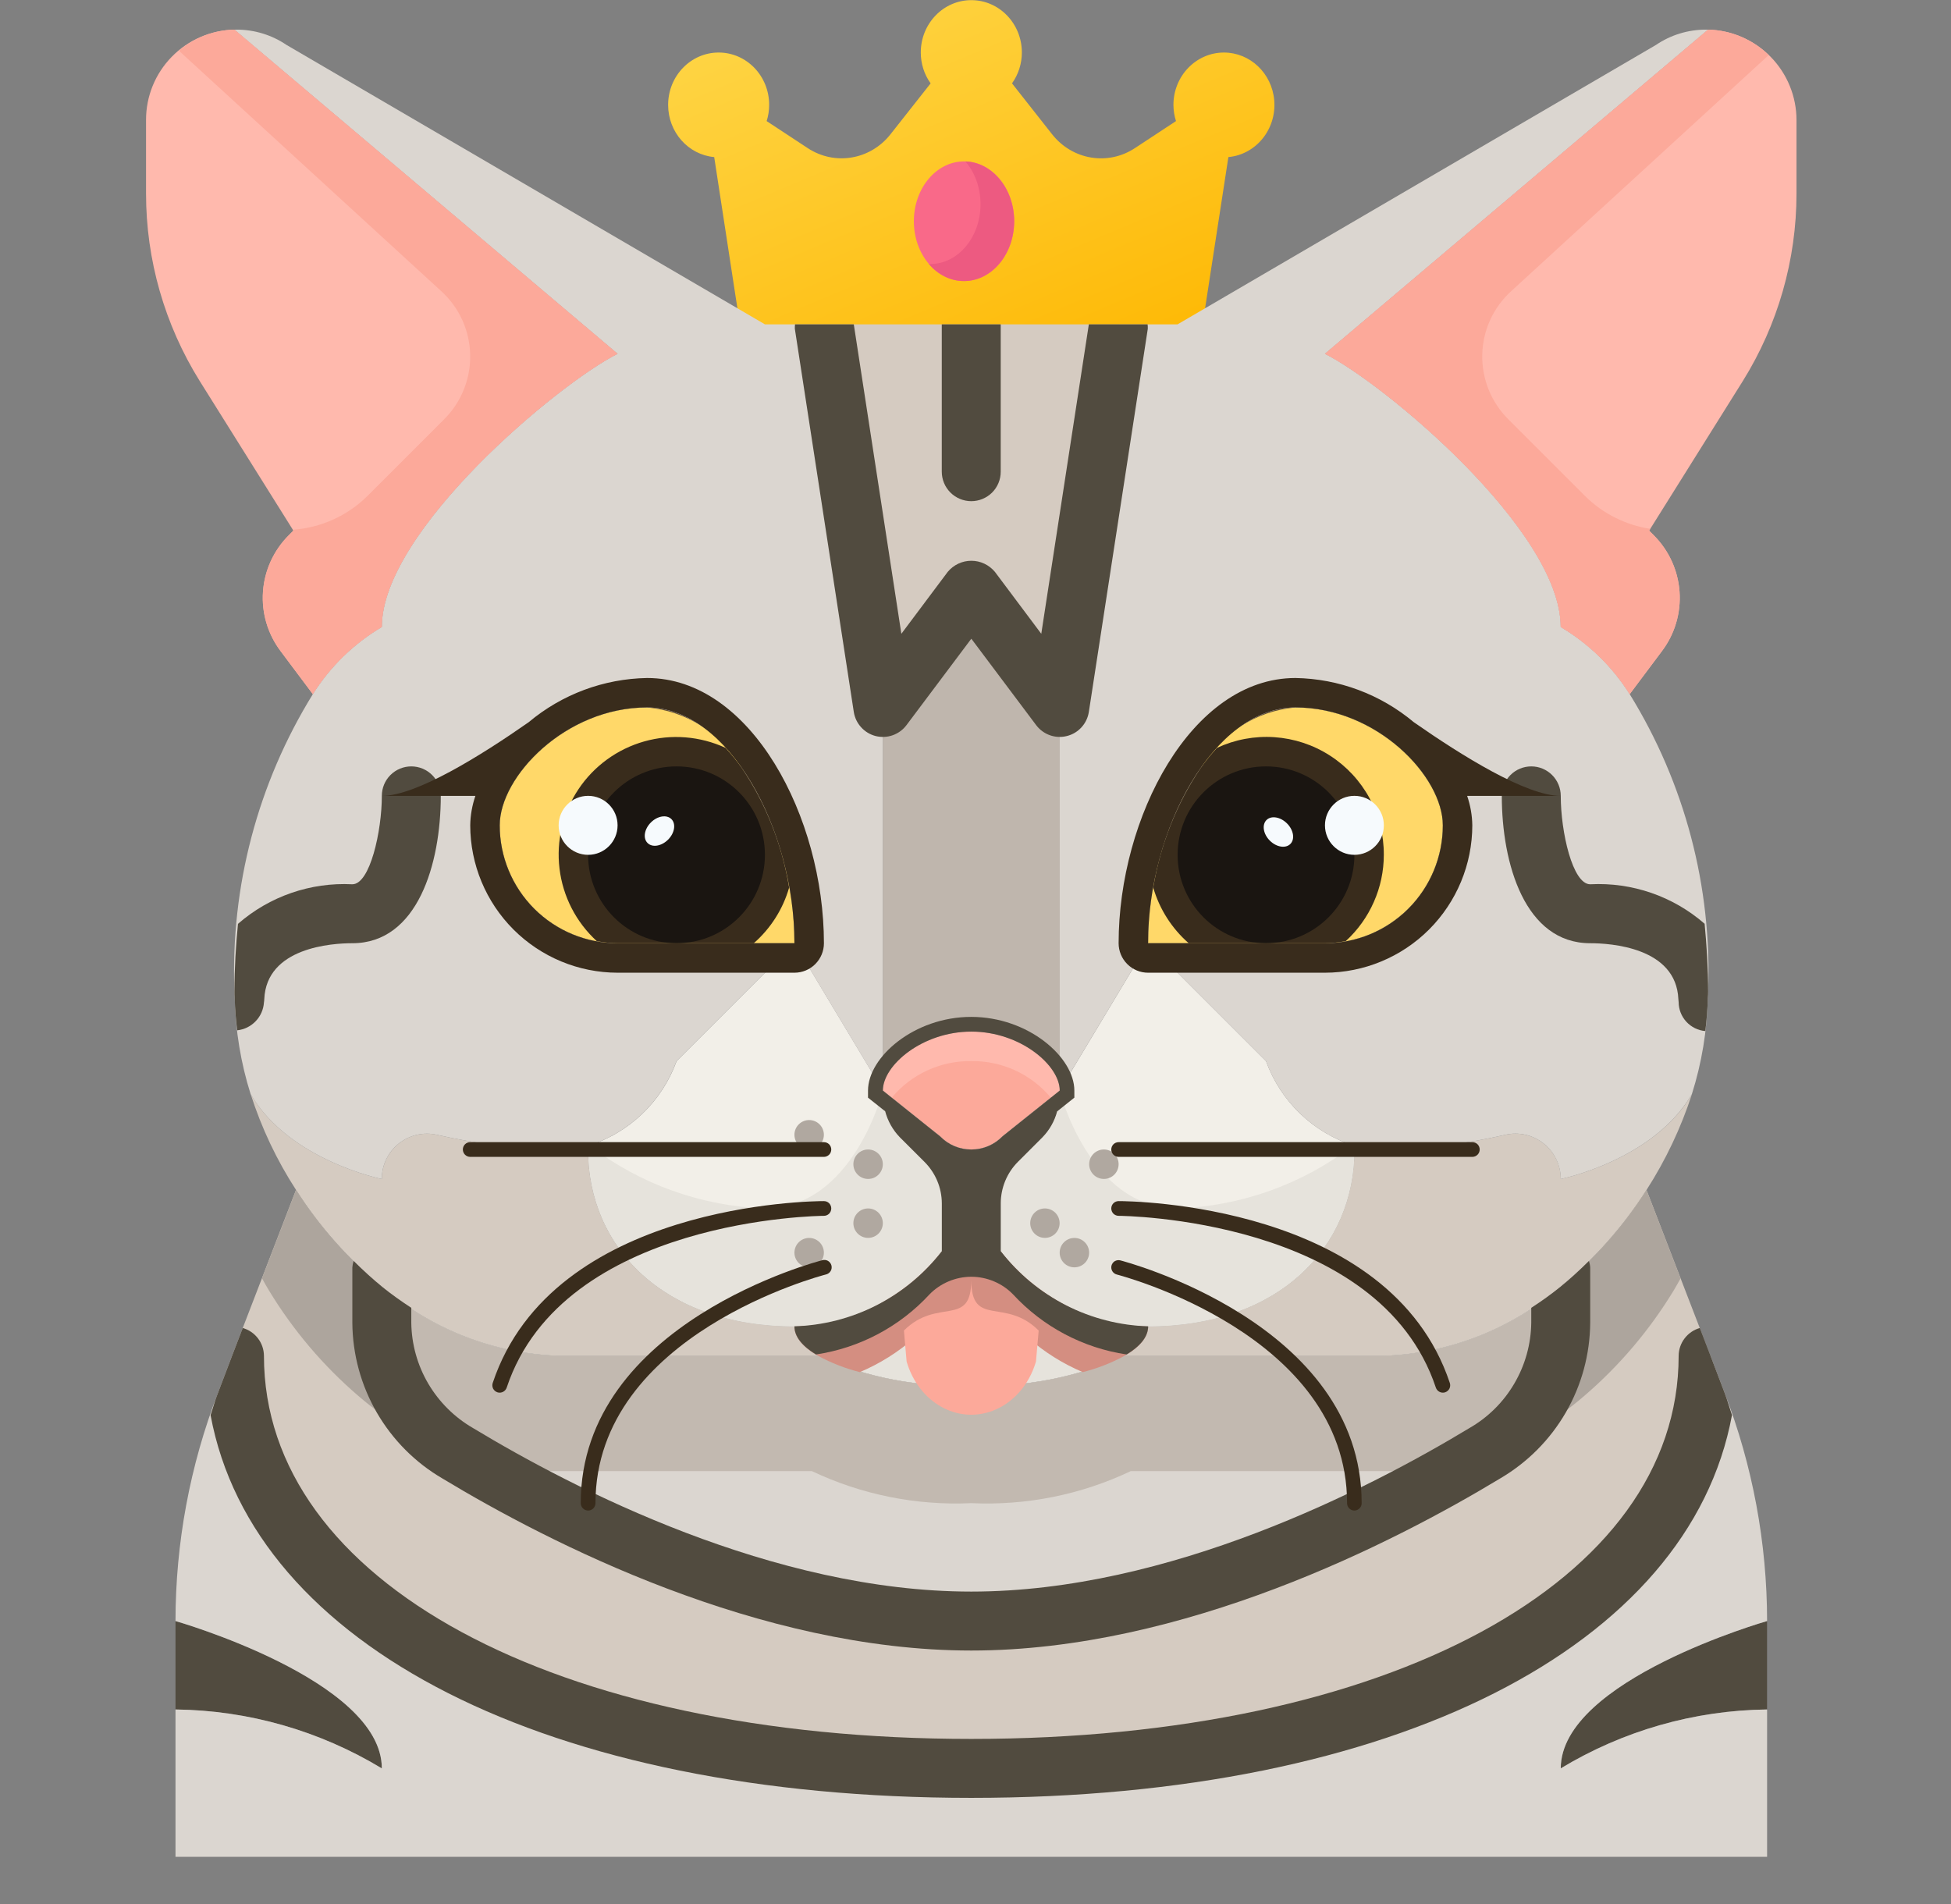 <svg width="42" height="41" viewBox="0 0 42 41" fill="none" xmlns="http://www.w3.org/2000/svg">
<rect x="0" y="0" width="42" height="41" fill="#808080" stroke="none"/>
<g clip-path="url(#clip0)">
<path fill-rule="evenodd" clip-rule="evenodd" d="M25.261 2.259C25.261 1.636 25.748 1.131 26.349 1.131C26.912 1.132 27.38 1.577 27.431 2.158C27.484 2.778 27.043 3.326 26.444 3.382L25.765 7.789C25.742 7.933 25.581 8.014 25.448 7.966C24.674 7.685 22.93 7.508 20.908 7.508C18.886 7.508 17.142 7.684 16.367 7.965C16.234 8.014 16.073 7.932 16.051 7.788L15.375 3.382C14.814 3.331 14.383 2.843 14.383 2.259C14.383 1.636 14.87 1.131 15.471 1.131C16.072 1.131 16.559 1.636 16.558 2.259C16.558 2.377 16.54 2.495 16.504 2.607L17.387 3.188C17.968 3.571 18.733 3.444 19.169 2.892L20.034 1.795C19.896 1.603 19.822 1.37 19.822 1.131C19.822 0.508 20.309 0.003 20.91 0.003C21.511 0.003 21.998 0.508 21.998 1.131C21.998 1.37 21.923 1.603 21.786 1.795L22.65 2.892C23.087 3.445 23.852 3.572 24.433 3.188L25.316 2.607C25.28 2.495 25.262 2.377 25.261 2.259Z" fill="url(#paint0_linear)"/>
<path d="M20.753 6.051C20.157 6.051 19.673 5.475 19.673 4.763C19.673 4.052 20.157 3.475 20.753 3.475C21.35 3.475 21.834 4.052 21.834 4.763C21.834 5.475 21.35 6.051 20.753 6.051Z" fill="#F96989"/>
<path d="M20.027 5.684C20.624 5.684 21.108 5.107 21.108 4.396C21.108 4.035 20.983 3.709 20.783 3.475C21.365 3.496 21.831 4.064 21.831 4.763C21.831 5.474 21.348 6.051 20.751 6.051C20.457 6.051 20.19 5.911 19.995 5.683C20.006 5.684 20.016 5.684 20.027 5.684Z" fill="#ED5A81"/>
<path d="M27.888 15.231C29.639 15.231 31.061 16.716 31.061 17.769C31.061 18.442 30.793 19.088 30.317 19.564C29.841 20.04 29.196 20.307 28.523 20.307H27.254C27.63 20.307 27.998 20.195 28.311 19.986C28.624 19.777 28.868 19.48 29.012 19.132C29.156 18.784 29.194 18.401 29.121 18.032C29.047 17.663 28.866 17.324 28.6 17.058C28.334 16.791 27.994 16.61 27.625 16.537C27.256 16.463 26.873 16.501 26.525 16.645C26.177 16.789 25.88 17.033 25.671 17.346C25.462 17.659 25.35 18.027 25.35 18.404C25.35 18.908 25.551 19.392 25.908 19.75C26.265 20.106 26.749 20.307 27.254 20.307H24.716C24.716 17.852 26.137 15.231 27.888 15.231Z" fill="#675235"/>
<path d="M13.929 15.231C15.68 15.231 17.102 17.852 17.102 20.307H14.564C14.94 20.307 15.308 20.195 15.621 19.986C15.934 19.777 16.178 19.48 16.322 19.132C16.466 18.784 16.504 18.401 16.431 18.032C16.357 17.663 16.176 17.324 15.91 17.058C15.643 16.791 15.304 16.61 14.935 16.537C14.566 16.463 14.183 16.501 13.835 16.645C13.488 16.789 13.19 17.033 12.981 17.346C12.772 17.659 12.66 18.027 12.66 18.404C12.66 18.908 12.861 19.392 13.218 19.75C13.575 20.106 14.059 20.307 14.564 20.307H13.295C12.622 20.307 11.976 20.04 11.5 19.564C11.024 19.088 10.757 18.442 10.757 17.769C10.757 16.716 12.178 15.231 13.929 15.231Z" fill="#675235"/>
<path d="M29.158 24.748L29.171 24.672C29.374 24.725 29.583 24.751 29.793 24.748C30.673 24.736 31.549 24.63 32.407 24.431C32.549 24.399 32.697 24.398 32.839 24.431C32.982 24.463 33.115 24.527 33.23 24.618C33.344 24.708 33.437 24.824 33.501 24.955C33.565 25.087 33.599 25.231 33.599 25.377V25.383C33.599 25.383 35.592 24.983 36.423 23.556C36.187 24.282 35.859 24.975 35.446 25.618C34.944 26.405 34.321 27.108 33.599 27.699C32.537 28.615 31.194 29.141 29.793 29.19H24.209C24.532 29.006 24.717 28.79 24.717 28.555C27.521 28.555 29.158 26.855 29.158 24.748Z" fill="#D5CBC1"/>
<path d="M6.373 25.618C5.957 24.977 5.629 24.283 5.396 23.556C6.227 24.983 8.219 25.383 8.219 25.383V25.377C8.219 25.231 8.253 25.087 8.316 24.956C8.38 24.825 8.472 24.71 8.586 24.619C8.699 24.529 8.832 24.465 8.974 24.432C9.116 24.4 9.263 24.399 9.405 24.431C10.265 24.629 11.144 24.735 12.026 24.748C12.236 24.751 12.445 24.725 12.648 24.672L12.66 24.748C12.66 26.855 14.297 28.555 17.102 28.555C17.102 28.79 17.286 29.006 17.609 29.19H12.026C10.624 29.141 9.281 28.615 8.219 27.699C7.497 27.108 6.874 26.405 6.373 25.618Z" fill="#D5CBC1"/>
<path d="M20.909 24.748C21.035 24.747 21.159 24.722 21.274 24.673C21.389 24.624 21.494 24.552 21.582 24.463L22.813 23.479L24.716 20.307L27.254 22.845C27.41 23.277 27.665 23.667 27.997 23.984C28.33 24.301 28.731 24.537 29.17 24.672L29.157 24.748C29.157 26.855 27.52 28.555 24.716 28.555C22.178 28.555 20.909 26.017 20.909 26.017V24.748Z" fill="#F2EFE8"/>
<path d="M20.91 24.748V26.017C20.91 26.017 19.642 28.555 17.104 28.555C14.299 28.555 12.662 26.855 12.662 24.748L12.649 24.672C13.088 24.537 13.49 24.301 13.822 23.984C14.155 23.667 14.409 23.277 14.566 22.845L17.104 20.307L19.007 23.479L20.238 24.463C20.326 24.552 20.43 24.624 20.546 24.673C20.661 24.722 20.785 24.747 20.91 24.748Z" fill="#F2EFE8"/>
<path d="M22.813 15.231V23.479C22.813 22.934 21.963 22.21 20.909 22.21C19.856 22.21 19.006 22.934 19.006 23.479V15.231L20.909 12.693L22.813 15.231Z" fill="#BFB6AD"/>
<path d="M20.909 6.983H24.081L22.812 15.231L20.909 12.693L19.005 15.231L17.736 6.983H20.909Z" fill="#D5CBC1"/>
<path d="M14.564 20.307C15.615 20.307 16.467 19.455 16.467 18.404C16.467 17.352 15.615 16.5 14.564 16.5C13.512 16.5 12.66 17.352 12.66 18.404C12.66 19.455 13.512 20.307 14.564 20.307Z" fill="#10120D"/>
<path d="M27.254 20.307C28.305 20.307 29.157 19.455 29.157 18.404C29.157 17.352 28.305 16.5 27.254 16.5C26.203 16.5 25.351 17.352 25.351 18.404C25.351 19.455 26.203 20.307 27.254 20.307Z" fill="#10120D"/>
<path d="M38.04 34.907V36.804C36.473 36.822 34.939 37.261 33.599 38.073C33.599 36.169 38.04 34.9 38.04 34.9V34.907Z" fill="#514B3F"/>
<path d="M8.22 38.073C6.879 37.261 5.346 36.822 3.778 36.804V34.9C3.778 34.9 8.22 36.169 8.22 38.073Z" fill="#514B3F"/>
<path d="M38.041 34.9C38.04 33.221 37.73 31.556 37.127 29.989L36.816 29.171L36.772 29.19C36.772 34.799 29.678 38.072 20.91 38.072C12.141 38.072 5.047 34.799 5.047 29.19L5.003 29.171L4.692 29.989C4.088 31.556 3.779 33.221 3.778 34.9C3.778 34.9 8.22 36.169 8.22 38.072C6.879 37.261 5.346 36.822 3.778 36.804V39.976H38.041V36.804C36.473 36.822 34.94 37.261 33.599 38.072C33.599 36.169 38.041 34.9 38.041 34.9Z" fill="#DBD6D0"/>
<path d="M36.815 29.171L36.771 29.19C36.771 34.799 29.677 38.073 20.909 38.073C12.14 38.073 5.046 34.799 5.046 29.19L5.002 29.171L6.372 25.618C6.874 26.405 7.497 27.108 8.219 27.699V28.479C8.226 29.049 8.38 29.608 8.667 30.101C8.954 30.593 9.363 31.003 9.856 31.29C12.146 32.673 16.512 34.9 20.909 34.9C25.305 34.9 29.671 32.673 31.961 31.29C32.454 31.003 32.863 30.593 33.15 30.101C33.437 29.608 33.592 29.049 33.598 28.479V27.699C34.32 27.108 34.943 26.405 35.445 25.618L36.815 29.171Z" fill="#D5CBC1"/>
<path d="M33.599 27.699V28.479C33.592 29.049 33.438 29.608 33.151 30.1C32.864 30.593 32.455 31.003 31.962 31.29C29.672 32.673 25.306 34.9 20.91 34.9C16.512 34.9 12.147 32.673 9.857 31.29C9.364 31.003 8.955 30.593 8.668 30.1C8.381 29.608 8.227 29.049 8.22 28.479V27.699C9.282 28.615 10.625 29.141 12.027 29.19H17.61C18.645 29.658 19.775 29.876 20.91 29.824C22.044 29.876 23.174 29.658 24.209 29.19H29.792C31.194 29.141 32.537 28.615 33.599 27.699Z" fill="#DBD6D0"/>
<path d="M27.254 22.845L24.716 20.307H28.523C29.196 20.307 29.841 20.04 30.317 19.564C30.793 19.088 31.061 18.442 31.061 17.769C31.061 16.716 29.64 15.231 27.888 15.231C26.137 15.231 24.716 17.852 24.716 20.307L22.812 23.479V15.231L24.081 6.983H25.35L35.648 0.968C35.966 0.752 36.342 0.637 36.727 0.638H36.771L28.523 7.617C29.792 8.252 33.599 11.424 33.599 13.499C34.202 13.856 34.711 14.352 35.084 14.946C36.269 16.865 36.857 19.093 36.771 21.348C36.772 21.394 36.77 21.441 36.765 21.487C36.749 22.189 36.634 22.886 36.422 23.555C35.591 24.983 33.599 25.383 33.599 25.383V25.377C33.598 25.23 33.564 25.086 33.5 24.955C33.437 24.824 33.344 24.708 33.229 24.617C33.115 24.527 32.981 24.463 32.839 24.43C32.696 24.398 32.548 24.398 32.406 24.431C31.548 24.63 30.672 24.736 29.792 24.748C29.582 24.75 29.373 24.725 29.17 24.672C28.731 24.537 28.329 24.301 27.997 23.984C27.665 23.667 27.41 23.277 27.254 22.845Z" fill="#DBD6D0"/>
<path d="M6.734 14.946C7.107 14.352 7.616 13.856 8.219 13.499C8.219 11.424 12.026 8.252 13.295 7.617L5.046 0.638H5.091C5.475 0.637 5.851 0.752 6.169 0.968L16.467 6.983H17.736L19.005 15.231V23.479L17.102 20.307C17.102 17.852 15.68 15.231 13.929 15.231C12.178 15.231 10.757 16.716 10.757 17.769C10.757 18.442 11.024 19.088 11.5 19.564C11.976 20.04 12.621 20.307 13.295 20.307H17.102L14.564 22.845C14.407 23.277 14.153 23.667 13.82 23.984C13.488 24.301 13.086 24.537 12.647 24.672C12.444 24.725 12.235 24.75 12.026 24.748C11.143 24.735 10.265 24.629 9.405 24.431C9.263 24.399 9.116 24.399 8.974 24.432C8.832 24.465 8.699 24.529 8.585 24.619C8.471 24.71 8.379 24.825 8.316 24.956C8.252 25.087 8.219 25.231 8.219 25.377V25.383C8.219 25.383 6.226 24.983 5.395 23.555C5.184 22.886 5.069 22.189 5.053 21.487C5.047 21.441 5.045 21.394 5.046 21.348C4.961 19.093 5.548 16.865 6.734 14.946Z" fill="#DBD6D0"/>
<path d="M5.047 0.638L13.295 7.617C12.026 8.252 8.219 11.424 8.219 13.499C7.616 13.856 7.107 14.352 6.735 14.945L6.037 14.013C5.762 13.646 5.629 13.193 5.662 12.736C5.694 12.279 5.891 11.85 6.214 11.526L6.316 11.424L4.298 8.201C3.544 6.99 3.143 5.592 3.144 4.166V2.586C3.142 2.076 3.341 1.587 3.697 1.223C4.053 0.858 4.538 0.648 5.047 0.638Z" fill="#FFB9AD"/>
<path d="M38.674 2.586V4.166C38.674 5.592 38.274 6.99 37.52 8.201L35.502 11.424L35.603 11.526C35.927 11.85 36.123 12.279 36.156 12.736C36.189 13.193 36.056 13.646 35.781 14.013L35.083 14.945C34.71 14.352 34.201 13.856 33.598 13.499C33.598 11.424 29.791 8.252 28.523 7.617L36.771 0.638C37.279 0.65 37.763 0.861 38.119 1.225C38.474 1.588 38.674 2.077 38.674 2.586Z" fill="#FFB9AD"/>
<path d="M17.61 29.19C17.287 29.006 17.102 28.79 17.102 28.555C19.64 28.555 20.91 26.017 20.91 26.017C20.91 26.017 22.178 28.555 24.716 28.555C24.716 28.79 24.532 29.006 24.209 29.19C23.174 29.658 22.044 29.876 20.91 29.824C19.775 29.876 18.645 29.658 17.61 29.19Z" fill="#E6E3DC"/>
<path d="M7.713 30.052C8.393 30.639 9.177 31.092 10.024 31.388L9.858 31.29C9.365 31.003 8.956 30.593 8.669 30.101C8.382 29.608 8.228 29.049 8.221 28.479V27.699C7.499 27.108 6.876 26.405 6.374 25.618L5.64 27.521C5.691 27.611 5.739 27.701 5.793 27.788C6.31 28.64 6.958 29.404 7.713 30.052Z" fill="#ADA59D"/>
<path d="M33.598 27.699V28.479C33.591 29.049 33.437 29.608 33.15 30.1C32.863 30.593 32.454 31.003 31.961 31.29L31.795 31.388C32.642 31.092 33.426 30.639 34.106 30.052C34.861 29.404 35.509 28.64 36.026 27.79C36.08 27.703 36.128 27.611 36.179 27.523L35.444 25.619C34.943 26.406 34.32 27.108 33.598 27.699Z" fill="#ADA59D"/>
<path d="M9.857 31.29L10.023 31.388C10.554 31.572 11.111 31.668 11.673 31.673H17.479C18.549 32.18 19.727 32.417 20.91 32.362C22.093 32.417 23.271 32.181 24.341 31.673H30.148C30.709 31.668 31.267 31.572 31.797 31.388L31.963 31.29C32.456 31.003 32.865 30.593 33.152 30.1C33.438 29.608 33.593 29.049 33.599 28.479V27.699C32.537 28.615 31.194 29.141 29.792 29.19H24.209C23.174 29.658 22.044 29.876 20.91 29.824C19.775 29.876 18.645 29.658 17.61 29.19H12.027C10.625 29.141 9.282 28.615 8.22 27.699V28.479C8.227 29.049 8.381 29.608 8.668 30.1C8.955 30.593 9.364 31.003 9.857 31.29Z" fill="#C2B9B0"/>
<path d="M22.135 28.805C22.484 29.111 22.881 29.36 23.309 29.541C23.623 29.462 23.925 29.344 24.209 29.19C24.532 29.006 24.716 28.79 24.716 28.555C22.178 28.555 20.91 26.017 20.91 26.017C20.91 26.017 19.64 28.555 17.102 28.555C17.102 28.79 17.287 29.006 17.61 29.19C17.894 29.344 18.196 29.462 18.51 29.541C18.938 29.36 19.335 29.111 19.684 28.805C20.026 28.514 20.46 28.355 20.91 28.355C21.358 28.355 21.793 28.514 22.135 28.805Z" fill="#D48E81"/>
<path d="M22.813 23.479L21.582 24.463C21.495 24.553 21.39 24.625 21.275 24.674C21.159 24.723 21.035 24.748 20.909 24.748C20.784 24.748 20.66 24.723 20.544 24.674C20.428 24.625 20.324 24.553 20.237 24.463L19.006 23.479C19.006 22.934 19.856 22.21 20.909 22.21C21.963 22.21 22.813 22.934 22.813 23.479Z" fill="#FCA99A"/>
<path d="M20.909 22.845C21.236 22.84 21.559 22.909 21.855 23.045C22.151 23.181 22.414 23.382 22.622 23.633L22.813 23.479C22.813 22.934 21.963 22.21 20.909 22.21C19.856 22.21 19.006 22.934 19.006 23.479L19.196 23.633C19.405 23.382 19.667 23.181 19.963 23.045C20.26 22.909 20.583 22.84 20.909 22.845Z" fill="#FFB9AD"/>
<path d="M3.852 1.092L9.505 6.274C9.694 6.448 9.847 6.658 9.953 6.892C10.059 7.126 10.116 7.379 10.122 7.636C10.127 7.893 10.081 8.148 9.985 8.387C9.889 8.625 9.746 8.842 9.565 9.023L7.907 10.681C7.476 11.106 6.907 11.363 6.303 11.405L6.315 11.424L6.214 11.526C5.89 11.85 5.694 12.279 5.661 12.736C5.628 13.193 5.762 13.646 6.036 14.013L6.734 14.945C7.107 14.352 7.616 13.856 8.219 13.499C8.219 11.424 12.026 8.252 13.295 7.617L5.046 0.638C4.608 0.649 4.187 0.809 3.852 1.092Z" fill="#FCA99A"/>
<path d="M32.466 9.023C32.285 8.842 32.142 8.625 32.046 8.387C31.95 8.148 31.904 7.893 31.909 7.636C31.915 7.379 31.972 7.126 32.078 6.892C32.184 6.658 32.337 6.448 32.526 6.274L38.076 1.186C37.726 0.845 37.26 0.649 36.771 0.638L28.523 7.617C29.791 8.252 33.598 11.424 33.598 13.499C34.201 13.856 34.71 14.352 35.083 14.945L35.781 14.013C36.056 13.646 36.189 13.193 36.156 12.736C36.123 12.279 35.927 11.85 35.603 11.526L35.502 11.424L35.526 11.385C34.996 11.305 34.505 11.058 34.124 10.681L32.466 9.023Z" fill="#FCA99A"/>
<path d="M25.35 26.017C23.446 26.017 22.812 23.479 22.812 23.479V23.589C22.812 23.925 22.678 24.248 22.44 24.486L21.915 25.011C21.677 25.249 21.543 25.572 21.543 25.908V26.938C21.92 27.425 22.4 27.822 22.948 28.102C23.497 28.381 24.1 28.536 24.715 28.555C27.52 28.555 29.157 26.855 29.157 24.748L29.169 24.672C29.156 24.669 29.146 24.662 29.133 24.659C28.044 25.494 26.721 25.969 25.35 26.017Z" fill="#E6E3DC"/>
<path d="M19.379 24.486C19.141 24.248 19.007 23.925 19.007 23.589V23.479C19.007 23.479 18.372 26.017 16.469 26.017C15.097 25.969 13.775 25.494 12.686 24.659C12.673 24.659 12.663 24.669 12.649 24.672L12.662 24.748C12.662 26.855 14.299 28.555 17.104 28.555C17.719 28.536 18.322 28.381 18.871 28.102C19.419 27.822 19.899 27.425 20.276 26.938V25.908C20.276 25.572 20.142 25.249 19.904 25.011L19.379 24.486Z" fill="#E6E3DC"/>
<path d="M18.852 15.847C18.974 15.877 19.101 15.871 19.219 15.829C19.336 15.787 19.439 15.712 19.514 15.612L20.91 13.751L22.306 15.612C22.381 15.712 22.484 15.787 22.601 15.829C22.719 15.871 22.846 15.877 22.968 15.846C23.089 15.816 23.198 15.751 23.282 15.658C23.366 15.566 23.421 15.451 23.44 15.328L24.709 7.079C24.71 7.047 24.709 7.015 24.705 6.983H23.44L22.416 13.645L21.418 12.312C21.356 12.238 21.278 12.177 21.191 12.136C21.103 12.094 21.007 12.073 20.91 12.073C20.813 12.073 20.717 12.094 20.629 12.136C20.542 12.177 20.464 12.238 20.402 12.312L19.404 13.645L18.38 6.983H17.115C17.111 7.015 17.11 7.047 17.111 7.079L18.38 15.328C18.399 15.451 18.454 15.566 18.538 15.658C18.622 15.751 18.731 15.816 18.852 15.847Z" fill="#514B3F"/>
<path d="M20.909 10.79C21.077 10.79 21.238 10.723 21.358 10.604C21.477 10.485 21.543 10.323 21.543 10.155V6.983H20.274V10.155C20.274 10.323 20.341 10.485 20.46 10.604C20.579 10.723 20.741 10.79 20.909 10.79Z" fill="#514B3F"/>
<path d="M34.233 20.307C34.667 20.307 36.084 20.394 36.131 21.512C36.132 21.534 36.134 21.555 36.137 21.576C36.138 21.733 36.197 21.883 36.303 21.998C36.41 22.114 36.555 22.185 36.711 22.198C36.741 21.962 36.759 21.725 36.765 21.487C36.77 21.441 36.773 21.394 36.772 21.348C36.772 20.834 36.74 20.355 36.696 19.888C36.017 19.296 35.134 18.991 34.233 19.038C33.853 19.038 33.599 17.91 33.599 17.134C33.599 16.966 33.532 16.805 33.413 16.686C33.294 16.567 33.133 16.5 32.965 16.5C32.796 16.5 32.635 16.567 32.516 16.686C32.397 16.805 32.33 16.966 32.33 17.134C32.33 18.598 32.829 20.307 34.233 20.307Z" fill="#514B3F"/>
<path d="M5.106 22.182C5.257 22.166 5.398 22.097 5.503 21.987C5.609 21.878 5.672 21.734 5.682 21.582C5.686 21.56 5.688 21.537 5.689 21.514C5.734 20.394 7.152 20.307 7.585 20.307C8.99 20.307 9.489 18.598 9.489 17.134C9.489 16.966 9.422 16.805 9.303 16.686C9.184 16.567 9.022 16.5 8.854 16.5C8.686 16.5 8.524 16.567 8.405 16.686C8.286 16.805 8.22 16.966 8.22 17.134C8.22 17.892 7.966 19.038 7.585 19.038C6.685 18.992 5.802 19.297 5.123 19.89C5.078 20.355 5.047 20.834 5.047 21.349C5.046 21.396 5.048 21.443 5.053 21.489C5.058 21.719 5.078 21.951 5.106 22.182Z" fill="#514B3F"/>
<path d="M7.585 28.479C7.59 29.159 7.772 29.826 8.113 30.414C8.454 31.002 8.941 31.491 9.528 31.833C11.818 33.216 16.341 35.535 20.909 35.535C25.477 35.535 30.001 33.216 32.29 31.833C32.877 31.49 33.365 31.001 33.706 30.413C34.047 29.825 34.228 29.159 34.233 28.479V27.287C34.23 27.239 34.22 27.193 34.206 27.148C34.01 27.342 33.81 27.529 33.599 27.699C33.388 27.869 33.181 28.016 32.964 28.157V28.479C32.958 28.94 32.832 29.392 32.598 29.789C32.365 30.187 32.032 30.517 31.632 30.746C29.458 32.061 25.171 34.266 20.909 34.266C16.647 34.266 12.36 32.061 10.186 30.747C9.787 30.517 9.454 30.187 9.22 29.79C8.986 29.392 8.86 28.941 8.854 28.479V28.157C8.638 28.015 8.424 27.864 8.219 27.699C8.015 27.533 7.808 27.342 7.613 27.148C7.598 27.193 7.589 27.239 7.585 27.287V28.479Z" fill="#514B3F"/>
<path d="M37.127 29.989L36.816 29.171L36.593 28.591C36.462 28.628 36.347 28.707 36.265 28.815C36.183 28.922 36.138 29.054 36.137 29.19C36.137 34.046 29.875 37.438 20.909 37.438C11.943 37.438 5.682 34.046 5.682 29.19C5.681 29.054 5.636 28.922 5.554 28.815C5.472 28.707 5.357 28.628 5.226 28.591L5.003 29.171L4.692 29.989C4.628 30.146 4.588 30.307 4.533 30.466C5.454 35.446 11.8 38.707 20.909 38.707C30.019 38.707 36.364 35.446 37.285 30.466C37.231 30.307 37.187 30.146 37.127 29.989Z" fill="#514B3F"/>
<path d="M21.544 26.938V25.908C21.544 25.572 21.678 25.249 21.916 25.011L22.441 24.486C22.593 24.33 22.703 24.137 22.758 23.927L23.128 23.632V23.479C23.128 22.761 22.137 21.893 20.907 21.893C19.677 21.893 18.686 22.761 18.686 23.479V23.632L19.055 23.925C19.111 24.136 19.22 24.329 19.372 24.486L19.898 25.011C20.016 25.128 20.111 25.268 20.176 25.422C20.241 25.576 20.274 25.741 20.275 25.908V26.938C19.898 27.425 19.418 27.822 18.87 28.102C18.321 28.381 17.718 28.536 17.102 28.555C17.102 28.778 17.273 28.983 17.566 29.161C18.505 29.021 19.367 28.564 20.01 27.867C20.127 27.747 20.267 27.652 20.422 27.587C20.576 27.522 20.742 27.488 20.91 27.488C21.077 27.488 21.243 27.522 21.397 27.587C21.552 27.652 21.692 27.747 21.808 27.867C22.452 28.564 23.314 29.021 24.253 29.161C24.546 28.983 24.716 28.78 24.716 28.555C24.101 28.536 23.498 28.381 22.949 28.102C22.401 27.822 21.921 27.425 21.544 26.938ZM20.237 24.463L19.006 23.479C19.006 22.934 19.856 22.21 20.91 22.21C21.963 22.21 22.813 22.934 22.813 23.479L21.582 24.463C21.495 24.553 21.39 24.625 21.275 24.674C21.159 24.723 21.035 24.748 20.91 24.748C20.784 24.748 20.66 24.723 20.544 24.674C20.429 24.625 20.324 24.553 20.237 24.463V24.463Z" fill="#514B3F"/>
<path d="M27.254 20.307H24.716C24.714 18.964 25.109 17.651 25.852 16.532C26.062 16.168 26.357 15.859 26.711 15.633C27.066 15.406 27.469 15.269 27.888 15.231C29.639 15.231 31.061 16.716 31.061 17.769C31.061 18.442 30.793 19.088 30.317 19.564C29.841 20.04 29.196 20.307 28.523 20.307H27.254Z" fill="#FFD869"/>
<path d="M29.79 18.404C29.792 17.978 29.687 17.559 29.483 17.185C29.28 16.811 28.986 16.495 28.627 16.265C28.269 16.035 27.859 15.9 27.434 15.871C27.009 15.842 26.584 15.922 26.199 16.101C26.073 16.237 25.957 16.381 25.85 16.532C25.329 17.308 24.98 18.187 24.826 19.109C24.961 19.573 25.226 19.989 25.59 20.307H28.521C28.672 20.305 28.822 20.29 28.97 20.262C29.228 20.026 29.434 19.739 29.575 19.419C29.717 19.099 29.79 18.753 29.79 18.404Z" fill="#392C1C"/>
<path d="M27.254 20.307C28.305 20.307 29.157 19.455 29.157 18.404C29.157 17.352 28.305 16.5 27.254 16.5C26.203 16.5 25.351 17.352 25.351 18.404C25.351 19.455 26.203 20.307 27.254 20.307Z" fill="#1A1511"/>
<path d="M27.778 18.17C27.88 18.068 27.848 17.87 27.706 17.728C27.564 17.586 27.366 17.553 27.264 17.655C27.162 17.758 27.194 17.956 27.336 18.098C27.478 18.24 27.676 18.272 27.778 18.17Z" fill="#F6FAFD"/>
<path d="M29.157 18.404C29.507 18.404 29.791 18.119 29.791 17.769C29.791 17.419 29.507 17.134 29.157 17.134C28.807 17.134 28.523 17.419 28.523 17.769C28.523 18.119 28.807 18.404 29.157 18.404Z" fill="#F6FAFD"/>
<path d="M33.598 17.135C32.856 17.135 31.465 16.267 30.435 15.548C29.72 14.949 28.821 14.613 27.888 14.597C25.644 14.597 24.081 17.606 24.081 20.307C24.081 20.475 24.148 20.637 24.267 20.756C24.386 20.875 24.547 20.942 24.715 20.942H28.523C29.363 20.941 30.17 20.606 30.765 20.011C31.359 19.416 31.694 18.61 31.695 17.769C31.692 17.553 31.654 17.339 31.584 17.135H33.598ZM28.523 20.307H24.715C24.715 17.852 26.134 15.231 27.888 15.231C29.642 15.231 31.06 16.717 31.06 17.769C31.06 18.442 30.793 19.088 30.317 19.564C29.841 20.04 29.196 20.307 28.523 20.307Z" fill="#392C1C"/>
<path d="M14.564 20.307H13.295C12.622 20.307 11.976 20.04 11.5 19.564C11.024 19.088 10.757 18.442 10.757 17.769C10.757 16.716 12.178 15.231 13.929 15.231C14.348 15.269 14.752 15.406 15.106 15.633C15.461 15.859 15.756 16.168 15.966 16.532C16.708 17.651 17.103 18.964 17.102 20.307H14.564Z" fill="#FFD869"/>
<path d="M15.619 16.101C15.071 15.848 14.45 15.798 13.87 15.962C13.289 16.126 12.785 16.492 12.451 16.994C12.116 17.497 11.972 18.102 12.045 18.702C12.117 19.301 12.402 19.854 12.847 20.262C12.995 20.29 13.145 20.305 13.296 20.307H16.227C16.59 19.989 16.855 19.573 16.988 19.109C16.836 18.187 16.488 17.308 15.967 16.532C15.86 16.381 15.744 16.237 15.619 16.101Z" fill="#392C1C"/>
<path d="M14.564 20.307C15.615 20.307 16.467 19.455 16.467 18.404C16.467 17.352 15.615 16.5 14.564 16.5C13.512 16.5 12.66 17.352 12.66 18.404C12.66 19.455 13.512 20.307 14.564 20.307Z" fill="#1A1511"/>
<path d="M12.661 18.404C13.011 18.404 13.295 18.119 13.295 17.769C13.295 17.419 13.011 17.134 12.661 17.134C12.31 17.134 12.026 17.419 12.026 17.769C12.026 18.119 12.31 18.404 12.661 18.404Z" fill="#F6FAFD"/>
<path d="M10.234 17.135C10.164 17.339 10.126 17.553 10.123 17.769C10.124 18.61 10.459 19.416 11.053 20.011C11.648 20.606 12.454 20.941 13.296 20.942H17.102C17.271 20.942 17.432 20.875 17.551 20.756C17.67 20.637 17.737 20.475 17.737 20.307C17.737 17.606 16.174 14.597 13.93 14.597C12.997 14.613 12.097 14.948 11.382 15.548C10.354 16.267 8.962 17.135 8.22 17.135H10.234ZM10.758 17.769C10.758 16.717 12.176 15.231 13.93 15.231C15.684 15.231 17.102 17.852 17.102 20.307H13.296C12.623 20.307 11.977 20.04 11.501 19.564C11.025 19.088 10.758 18.442 10.758 17.769Z" fill="#392C1C"/>
<path d="M14.382 18.077C14.524 17.935 14.556 17.737 14.454 17.635C14.352 17.533 14.154 17.565 14.012 17.707C13.87 17.849 13.837 18.047 13.94 18.149C14.042 18.252 14.24 18.219 14.382 18.077Z" fill="#F6FAFD"/>
<path d="M23.764 25.382C23.939 25.382 24.081 25.24 24.081 25.065C24.081 24.89 23.939 24.748 23.764 24.748C23.589 24.748 23.447 24.89 23.447 25.065C23.447 25.24 23.589 25.382 23.764 25.382Z" fill="#B0A8A0"/>
<path d="M23.129 27.285C23.304 27.285 23.446 27.143 23.446 26.969C23.446 26.794 23.304 26.652 23.129 26.652C22.954 26.652 22.812 26.794 22.812 26.969C22.812 27.143 22.954 27.285 23.129 27.285Z" fill="#B0A8A0"/>
<path d="M22.494 26.651C22.669 26.651 22.811 26.509 22.811 26.334C22.811 26.159 22.669 26.017 22.494 26.017C22.32 26.017 22.178 26.159 22.178 26.334C22.178 26.509 22.32 26.651 22.494 26.651Z" fill="#B0A8A0"/>
<path d="M18.688 26.651C18.863 26.651 19.005 26.509 19.005 26.334C19.005 26.159 18.863 26.017 18.688 26.017C18.513 26.017 18.371 26.159 18.371 26.334C18.371 26.509 18.513 26.651 18.688 26.651Z" fill="#B0A8A0"/>
<path d="M18.688 25.382C18.863 25.382 19.005 25.24 19.005 25.065C19.005 24.89 18.863 24.748 18.688 24.748C18.513 24.748 18.371 24.89 18.371 25.065C18.371 25.24 18.513 25.382 18.688 25.382Z" fill="#B0A8A0"/>
<path d="M17.419 27.285C17.594 27.285 17.736 27.143 17.736 26.969C17.736 26.794 17.594 26.652 17.419 26.652C17.244 26.652 17.102 26.794 17.102 26.969C17.102 27.143 17.244 27.285 17.419 27.285Z" fill="#B0A8A0"/>
<path d="M17.419 24.747C17.594 24.747 17.736 24.606 17.736 24.431C17.736 24.256 17.594 24.114 17.419 24.114C17.244 24.114 17.102 24.256 17.102 24.431C17.102 24.606 17.244 24.747 17.419 24.747Z" fill="#B0A8A0"/>
<path d="M10.757 29.983C10.74 29.983 10.723 29.98 10.707 29.975C10.667 29.961 10.634 29.933 10.615 29.895C10.597 29.858 10.594 29.814 10.607 29.774C11.899 25.903 17.499 25.859 17.736 25.859C17.779 25.859 17.819 25.875 17.849 25.905C17.878 25.935 17.895 25.975 17.895 26.017C17.895 26.059 17.878 26.1 17.849 26.13C17.819 26.159 17.779 26.176 17.736 26.176C17.681 26.176 12.125 26.221 10.908 29.874C10.897 29.906 10.877 29.933 10.85 29.953C10.823 29.972 10.79 29.983 10.757 29.983Z" fill="#392C1C"/>
<path d="M12.661 32.521C12.619 32.521 12.578 32.504 12.548 32.474C12.519 32.445 12.502 32.404 12.502 32.362C12.502 28.477 17.646 27.145 17.698 27.133C17.718 27.126 17.74 27.124 17.762 27.126C17.783 27.128 17.804 27.135 17.823 27.145C17.842 27.156 17.858 27.17 17.871 27.188C17.885 27.205 17.894 27.224 17.899 27.245C17.905 27.266 17.905 27.288 17.902 27.309C17.899 27.331 17.891 27.351 17.879 27.369C17.868 27.387 17.852 27.403 17.834 27.415C17.817 27.427 17.797 27.436 17.775 27.44C17.725 27.453 12.819 28.725 12.819 32.362C12.819 32.404 12.803 32.445 12.773 32.474C12.743 32.504 12.703 32.521 12.661 32.521Z" fill="#392C1C"/>
<path d="M17.736 24.907H10.123C10.081 24.907 10.04 24.89 10.01 24.86C9.981 24.831 9.964 24.79 9.964 24.748C9.964 24.706 9.981 24.666 10.01 24.636C10.04 24.606 10.081 24.59 10.123 24.59H17.736C17.778 24.59 17.819 24.606 17.849 24.636C17.878 24.666 17.895 24.706 17.895 24.748C17.895 24.79 17.878 24.831 17.849 24.86C17.819 24.89 17.778 24.907 17.736 24.907Z" fill="#392C1C"/>
<path d="M31.061 29.983C31.028 29.983 30.995 29.972 30.968 29.953C30.941 29.933 30.921 29.906 30.91 29.874C29.692 26.218 24.137 26.176 24.081 26.176C24.04 26.176 23.999 26.159 23.969 26.13C23.94 26.1 23.923 26.059 23.923 26.017C23.923 25.975 23.94 25.935 23.969 25.905C23.999 25.875 24.04 25.859 24.081 25.859C24.319 25.859 29.919 25.903 31.211 29.774C31.224 29.814 31.221 29.858 31.203 29.895C31.184 29.933 31.151 29.961 31.111 29.975C31.095 29.98 31.078 29.983 31.061 29.983Z" fill="#392C1C"/>
<path d="M29.157 32.521C29.115 32.521 29.075 32.504 29.045 32.475C29.015 32.445 28.999 32.404 28.999 32.362C28.999 28.725 24.093 27.453 24.043 27.44C24.002 27.43 23.968 27.404 23.946 27.369C23.924 27.333 23.918 27.29 23.927 27.25C23.932 27.23 23.941 27.211 23.953 27.194C23.965 27.177 23.98 27.163 23.998 27.152C24.016 27.142 24.036 27.135 24.056 27.132C24.076 27.129 24.097 27.13 24.117 27.135C24.169 27.148 29.313 28.479 29.313 32.364C29.313 32.406 29.296 32.445 29.267 32.474C29.238 32.504 29.198 32.52 29.157 32.521Z" fill="#392C1C"/>
<path d="M31.695 24.907H24.081C24.04 24.907 23.999 24.89 23.969 24.86C23.94 24.831 23.923 24.79 23.923 24.748C23.923 24.706 23.94 24.666 23.969 24.636C23.999 24.606 24.04 24.59 24.081 24.59H31.695C31.737 24.59 31.778 24.606 31.808 24.636C31.837 24.666 31.854 24.706 31.854 24.748C31.854 24.79 31.837 24.831 31.808 24.86C31.778 24.89 31.737 24.907 31.695 24.907Z" fill="#392C1C"/>
<path d="M20.909 27.558C20.907 28.597 20.184 27.921 19.459 28.646L19.517 29.312C19.773 30.19 20.604 30.665 21.373 30.372C21.811 30.206 22.156 29.813 22.302 29.312L22.36 28.646C21.634 27.921 20.911 28.596 20.909 27.558Z" fill="#FCA99A"/>
</g>
<defs>
<linearGradient id="paint0_linear" x1="16.558" y1="-0.329" x2="20.753" y2="9.655" gradientUnits="userSpaceOnUse">
<stop stop-color="#FED648"/>
<stop offset="1" stop-color="#FEB803"/>
</linearGradient>
<clipPath id="clip0">
<rect width="40.607" height="40.607" fill="white" transform="translate(0.605 0.003)"/>
</clipPath>
</defs>
</svg>
